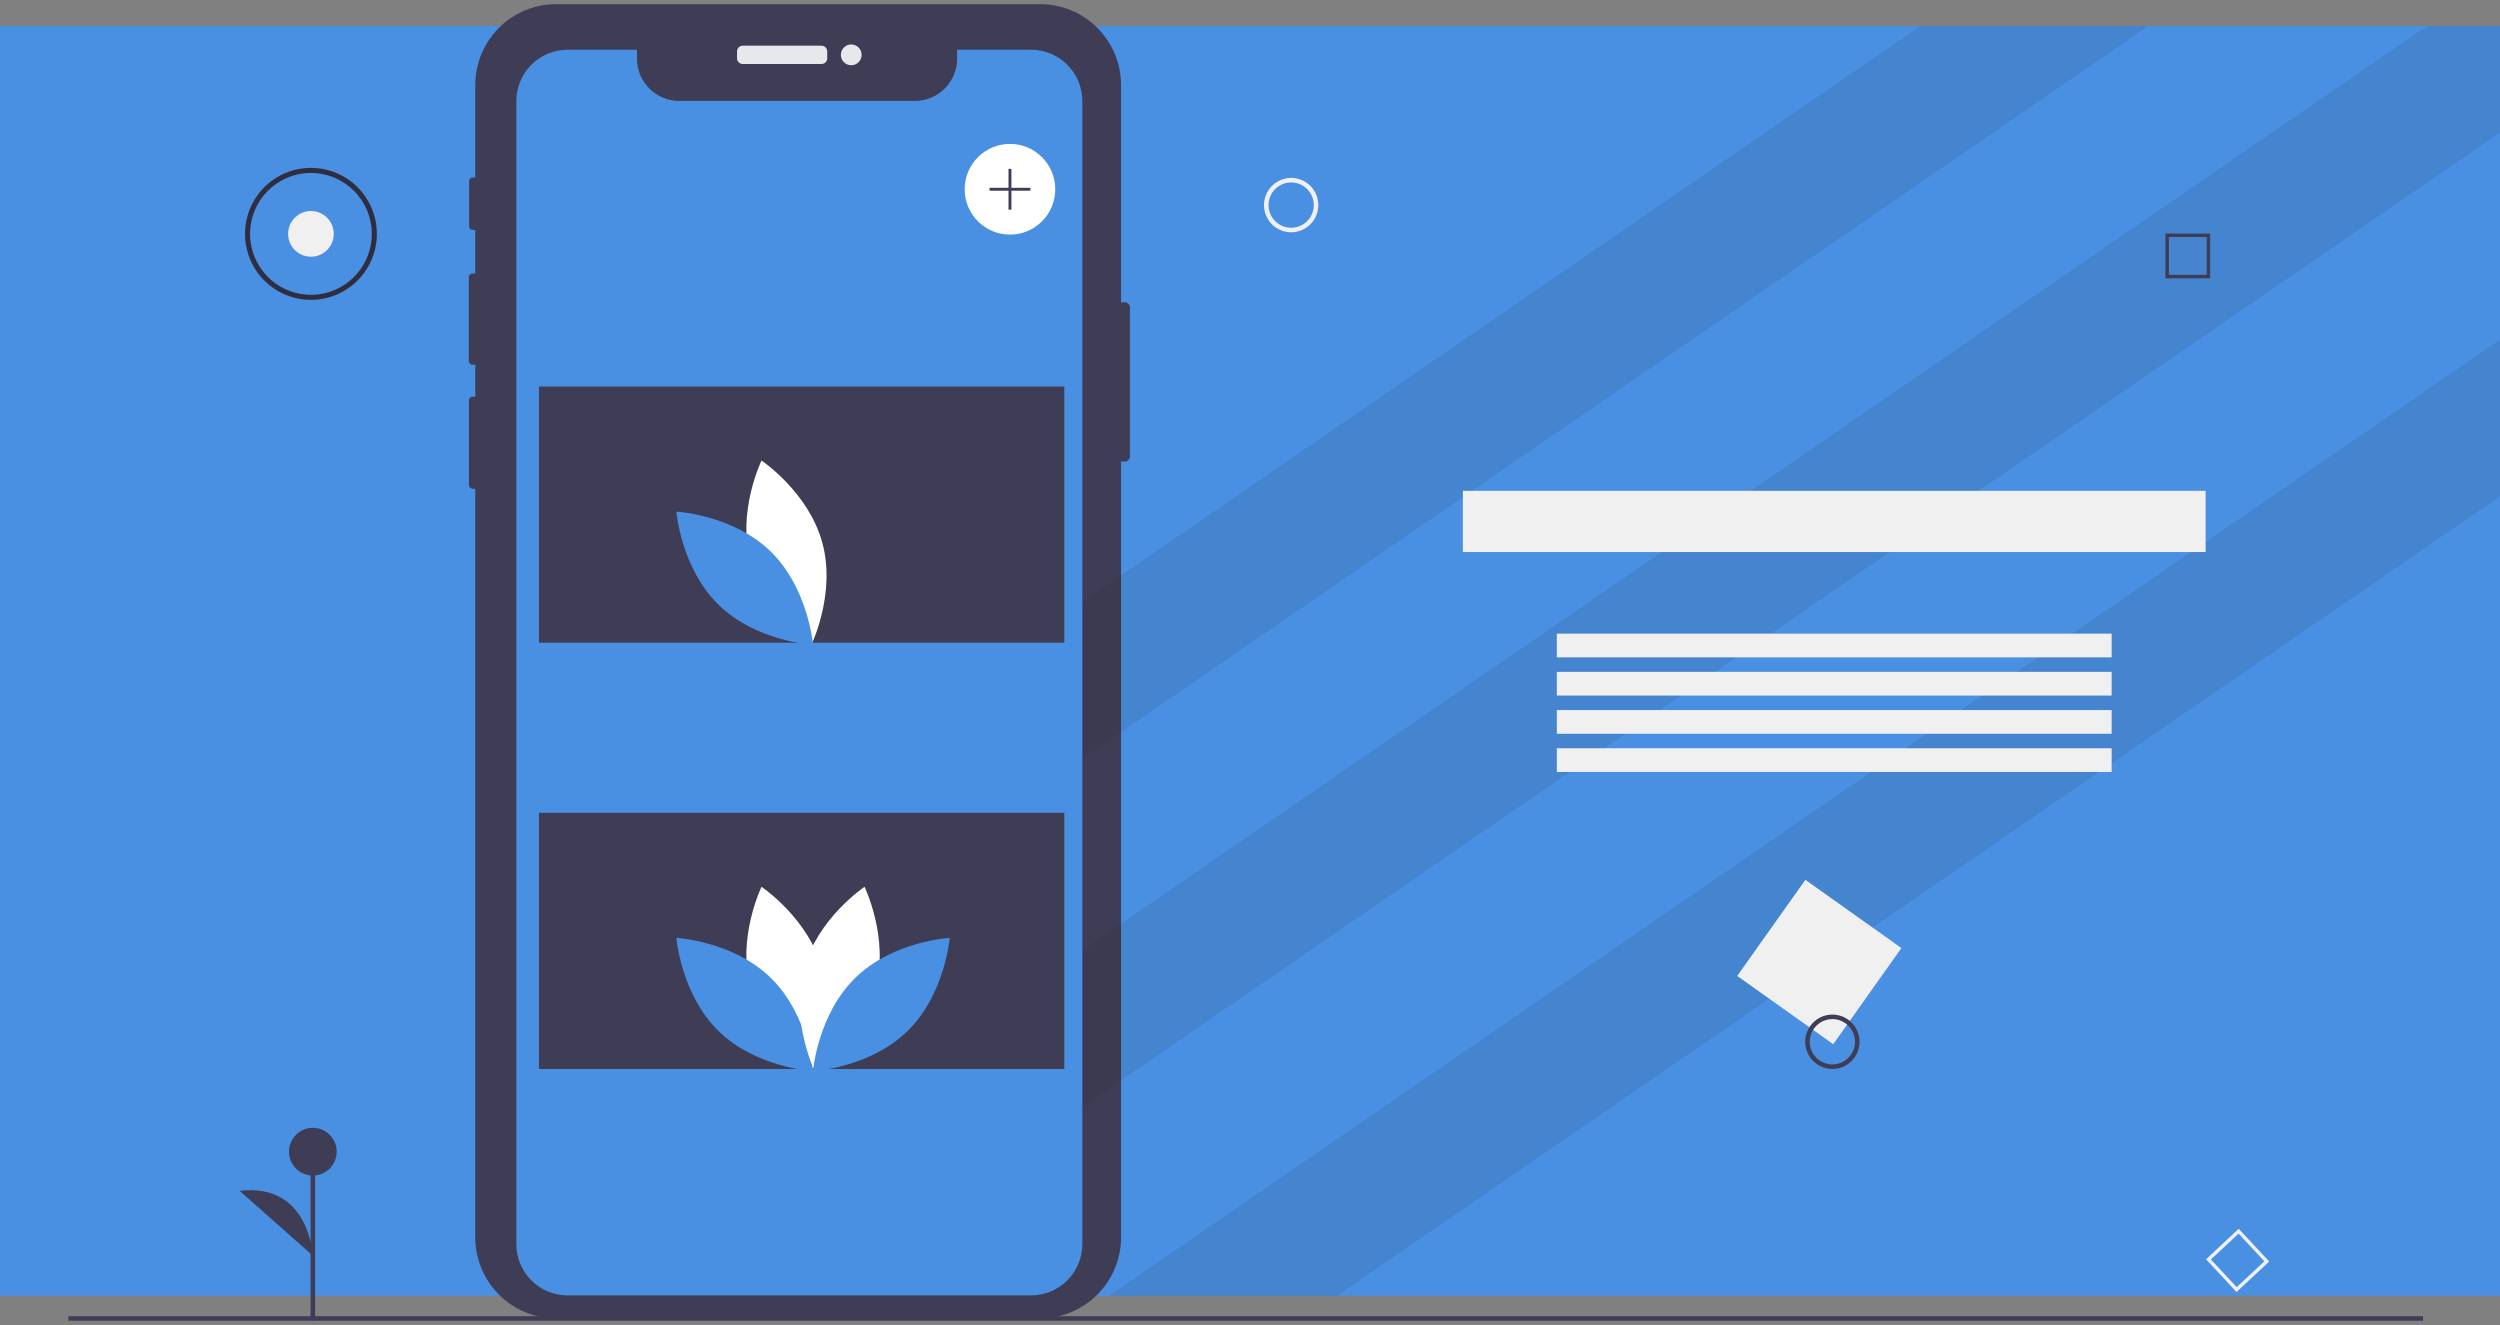 <svg width="300" height="159" viewBox="0 0 300 159" fill="none" xmlns="http://www.w3.org/2000/svg">
<rect x="0" y="0" width="300" height="159" fill="#808080" stroke="none"/>
<g clip-path="url(#clip0_441_1558)">
<path d="M300 3.12H0V155.488H300V3.12Z" fill="#4A90E2"/>
<path d="M135.591 36.894V54.765C135.591 54.93 135.525 55.088 135.408 55.205C135.292 55.322 135.134 55.387 134.969 55.388H134.526V148.482C134.526 151.058 133.504 153.528 131.684 155.35C129.865 157.171 127.398 158.195 124.825 158.195H66.73C65.456 158.195 64.195 157.944 63.018 157.455C61.841 156.967 60.772 156.252 59.871 155.35C58.971 154.448 58.256 153.377 57.769 152.198C57.282 151.02 57.031 149.757 57.031 148.482V58.653H56.711C56.594 58.653 56.483 58.607 56.4 58.525C56.318 58.443 56.271 58.331 56.27 58.215V48.044C56.27 47.986 56.282 47.929 56.304 47.875C56.326 47.822 56.358 47.773 56.399 47.732C56.44 47.691 56.489 47.659 56.542 47.637C56.596 47.615 56.653 47.603 56.711 47.603H57.031V43.772H56.708C56.586 43.772 56.469 43.723 56.383 43.636C56.297 43.55 56.248 43.432 56.249 43.31V33.278C56.249 33.156 56.297 33.039 56.383 32.953C56.47 32.867 56.586 32.819 56.708 32.818H57.031V27.589H56.702C56.649 27.589 56.596 27.578 56.546 27.558C56.497 27.537 56.452 27.507 56.414 27.469C56.376 27.431 56.346 27.387 56.326 27.337C56.305 27.287 56.295 27.234 56.295 27.181V21.706C56.295 21.598 56.337 21.494 56.414 21.416C56.49 21.34 56.594 21.296 56.702 21.296H57.031V10.211C57.031 7.635 58.053 5.165 59.872 3.344C61.691 1.523 64.157 0.5 66.73 0.5H124.825C127.397 0.5 129.864 1.523 131.683 3.344C133.503 5.165 134.525 7.635 134.526 10.211V36.271H134.969C135.134 36.271 135.292 36.337 135.408 36.454C135.525 36.571 135.591 36.729 135.591 36.894Z" fill="#3F3D56"/>
<path opacity="0.1" d="M257.799 3.12L129.353 91.412L120.587 78.626L230.435 3.12H257.799Z" fill="#1C1E21"/>
<path opacity="0.1" d="M300 3.12V15.905L119.299 140.115L110.533 127.33L291.236 3.12H300Z" fill="#1C1E21"/>
<path opacity="0.1" d="M300 40.755V59.564L160.451 155.488H133.084L300 40.755Z" fill="#1C1E21"/>
<path d="M290.761 157.945H8.199V158.489H290.761V157.945Z" fill="#3F3D56"/>
<path d="M228.167 113.766L216.645 105.576L208.465 117.113L219.988 125.303L228.167 113.766Z" fill="#F0F0F0"/>
<path d="M219.884 128.277C219.239 128.277 218.608 128.086 218.072 127.727C217.536 127.368 217.118 126.858 216.871 126.262C216.624 125.665 216.56 125.008 216.686 124.375C216.811 123.742 217.122 123.16 217.578 122.703C218.034 122.247 218.615 121.936 219.248 121.81C219.88 121.684 220.536 121.748 221.132 121.996C221.728 122.243 222.237 122.661 222.595 123.198C222.953 123.735 223.145 124.366 223.145 125.012C223.144 125.878 222.8 126.708 222.188 127.32C221.577 127.932 220.748 128.276 219.884 128.277ZM219.884 122.291C219.346 122.291 218.821 122.451 218.374 122.75C217.927 123.049 217.579 123.474 217.373 123.971C217.168 124.468 217.114 125.015 217.219 125.543C217.323 126.071 217.582 126.556 217.962 126.936C218.342 127.317 218.827 127.576 219.354 127.681C219.881 127.786 220.427 127.732 220.924 127.526C221.42 127.32 221.845 126.971 222.143 126.524C222.442 126.076 222.601 125.55 222.601 125.012C222.6 124.291 222.314 123.599 221.804 123.089C221.295 122.579 220.604 122.292 219.884 122.291Z" fill="#3F3D56"/>
<path d="M154.938 27.878C154.293 27.878 153.663 27.686 153.126 27.327C152.59 26.969 152.172 26.459 151.925 25.862C151.679 25.265 151.614 24.609 151.74 23.976C151.866 23.342 152.176 22.761 152.632 22.304C153.088 21.847 153.669 21.536 154.302 21.41C154.935 21.284 155.59 21.349 156.186 21.596C156.782 21.843 157.291 22.262 157.649 22.799C158.008 23.336 158.199 23.967 158.199 24.613C158.198 25.478 157.854 26.308 157.243 26.92C156.631 27.532 155.803 27.877 154.938 27.878ZM154.938 21.892C154.401 21.892 153.875 22.051 153.428 22.35C152.982 22.649 152.633 23.074 152.428 23.572C152.222 24.069 152.168 24.616 152.273 25.143C152.378 25.671 152.637 26.156 153.017 26.537C153.397 26.917 153.881 27.176 154.408 27.281C154.935 27.386 155.481 27.332 155.978 27.126C156.475 26.921 156.899 26.572 157.198 26.124C157.496 25.677 157.656 25.151 157.656 24.613C157.655 23.891 157.368 23.2 156.859 22.69C156.349 22.18 155.659 21.893 154.938 21.892Z" fill="#F0F0F0"/>
<path d="M37.812 138.201H37.268V158.447H37.812V138.201Z" fill="#3F3D56"/>
<path d="M37.54 141.064C39.119 141.064 40.4 139.782 40.4 138.201C40.4 136.619 39.119 135.337 37.54 135.337C35.961 135.337 34.681 136.619 34.681 138.201C34.681 139.782 35.961 141.064 37.54 141.064Z" fill="#3F3D56"/>
<path d="M37.54 150.679C37.54 150.679 37.132 141.882 28.757 142.904L37.54 150.679Z" fill="#3F3D56"/>
<path d="M98.576 5.481H89.136C88.755 5.481 88.445 5.791 88.445 6.173V6.99C88.445 7.372 88.755 7.681 89.136 7.681H98.576C98.958 7.681 99.267 7.372 99.267 6.99V6.173C99.267 5.791 98.958 5.481 98.576 5.481Z" fill="#E6E8EC"/>
<path d="M102.149 7.829C102.838 7.829 103.396 7.27 103.396 6.581C103.396 5.892 102.838 5.333 102.149 5.333C101.461 5.333 100.903 5.892 100.903 6.581C100.903 7.27 101.461 7.829 102.149 7.829Z" fill="#E6E8EC"/>
<path d="M129.88 12.132V149.287C129.88 150.921 129.231 152.488 128.077 153.643C126.923 154.798 125.357 155.447 123.726 155.447H68.114C67.306 155.448 66.505 155.29 65.758 154.981C65.01 154.672 64.332 154.218 63.76 153.646C63.188 153.074 62.735 152.394 62.426 151.646C62.117 150.898 61.958 150.096 61.959 149.287V12.132C61.959 11.322 62.118 10.521 62.428 9.773C62.737 9.025 63.19 8.346 63.762 7.774C64.333 7.201 65.012 6.747 65.759 6.438C66.505 6.128 67.306 5.969 68.114 5.969H76.438V7.038C76.438 8.384 76.971 9.675 77.922 10.626C78.872 11.578 80.161 12.112 81.505 12.112H109.788C111.132 12.112 112.421 11.578 113.372 10.626C114.322 9.675 114.856 8.384 114.856 7.038V5.969H123.726C124.534 5.968 125.334 6.128 126.081 6.437C126.828 6.747 127.507 7.201 128.078 7.773C128.65 8.345 129.103 9.025 129.412 9.773C129.722 10.521 129.881 11.322 129.88 12.132Z" fill="#4A90E2"/>
<path d="M127.717 46.382H64.674V77.127H127.717V46.382Z" fill="#3F3D56"/>
<path d="M127.717 97.534H64.674V128.279H127.717V97.534Z" fill="#3F3D56"/>
<path d="M121.196 28.152C124.197 28.152 126.63 25.716 126.63 22.71C126.63 19.705 124.197 17.269 121.196 17.269C118.194 17.269 115.761 19.705 115.761 22.71C115.761 25.716 118.194 28.152 121.196 28.152Z" fill="white"/>
<path d="M123.641 22.535H121.37V20.262H121.021V22.535H118.75V22.885H121.021V25.159H121.37V22.885H123.641V22.535Z" fill="#3F3D56"/>
<path d="M90.057 67.493C91.707 73.601 97.36 77.384 97.36 77.384C97.36 77.384 100.337 71.264 98.686 65.156C97.036 59.047 91.383 55.264 91.383 55.264C91.383 55.264 88.406 61.385 90.057 67.493Z" fill="white"/>
<path d="M92.482 66.18C97.01 70.594 97.563 77.379 97.563 77.379C97.563 77.379 90.774 77.008 86.246 72.594C81.717 68.18 81.164 61.395 81.164 61.395C81.164 61.395 87.953 61.766 92.482 66.18Z" fill="#4A90E2"/>
<path d="M90.057 118.645C91.707 124.753 97.36 128.536 97.36 128.536C97.36 128.536 100.337 122.416 98.686 116.307C97.036 110.199 91.383 106.416 91.383 106.416C91.383 106.416 88.406 112.537 90.057 118.645Z" fill="white"/>
<path d="M92.482 117.332C97.01 121.746 97.563 128.531 97.563 128.531C97.563 128.531 90.774 128.16 86.246 123.746C81.717 119.332 81.164 112.547 81.164 112.547C81.164 112.547 87.953 112.918 92.482 117.332Z" fill="#4A90E2"/>
<path d="M105.07 118.645C103.42 124.753 97.767 128.536 97.767 128.536C97.767 128.536 94.79 122.416 96.44 116.307C98.091 110.199 103.743 106.416 103.743 106.416C103.743 106.416 106.72 112.537 105.07 118.645Z" fill="white"/>
<path d="M102.645 117.332C98.117 121.746 97.563 128.531 97.563 128.531C97.563 128.531 104.352 128.16 108.881 123.746C113.409 119.332 113.962 112.547 113.962 112.547C113.962 112.547 107.173 112.918 102.645 117.332Z" fill="#4A90E2"/>
<path d="M265.217 33.398H259.853V28.027H265.217V33.398ZM260.266 32.985H264.805V28.44H260.266V32.985Z" fill="#3F3D56"/>
<path d="M268.382 155.042L264.723 151.114L268.645 147.451L272.304 151.379L268.382 155.042ZM265.306 151.135L268.402 154.458L271.721 151.358L268.625 148.035L265.306 151.135Z" fill="#F0F0F0"/>
<path d="M37.312 30.806C38.825 30.806 40.051 29.578 40.051 28.064C40.051 26.549 38.825 25.322 37.312 25.322C35.8 25.322 34.574 26.549 34.574 28.064C34.574 29.578 35.8 30.806 37.312 30.806Z" fill="#F0F0F0"/>
<path d="M37.312 35.986C35.748 35.986 34.218 35.522 32.917 34.651C31.616 33.781 30.602 32.543 30.003 31.096C29.404 29.648 29.247 28.055 29.552 26.519C29.858 24.982 30.611 23.57 31.718 22.462C32.824 21.355 34.234 20.6 35.769 20.294C37.304 19.989 38.895 20.145 40.34 20.745C41.786 21.345 43.022 22.36 43.891 23.663C44.76 24.966 45.224 26.497 45.224 28.064C45.222 30.164 44.388 32.178 42.904 33.663C41.421 35.148 39.41 35.984 37.312 35.986ZM37.312 20.752C35.868 20.752 34.456 21.18 33.255 21.984C32.054 22.787 31.118 23.93 30.565 25.266C30.012 26.602 29.868 28.072 30.149 29.491C30.431 30.909 31.127 32.212 32.148 33.235C33.17 34.258 34.471 34.954 35.888 35.236C37.304 35.518 38.773 35.374 40.107 34.82C41.442 34.267 42.583 33.329 43.385 32.127C44.188 30.924 44.616 29.51 44.616 28.064C44.614 26.125 43.843 24.267 42.474 22.896C41.105 21.525 39.249 20.754 37.312 20.752Z" fill="#2F2E41"/>
<path d="M264.674 58.898H175.543V66.244H264.674V58.898Z" fill="#F0F0F0"/>
<path d="M253.397 76.039H186.821V78.884H253.397V76.039Z" fill="#F0F0F0"/>
<path d="M253.397 80.623H186.821V83.468H253.397V80.623Z" fill="#F0F0F0"/>
<path d="M253.397 85.207H186.821V88.052H253.397V85.207Z" fill="#F0F0F0"/>
<path d="M253.397 89.791H186.821V92.636H253.397V89.791Z" fill="#F0F0F0"/>
</g>
<defs>
<clipPath id="clip0_441_1558">
<rect width="300" height="158" fill="white" transform="translate(0 0.5)"/>
</clipPath>
</defs>
</svg>
